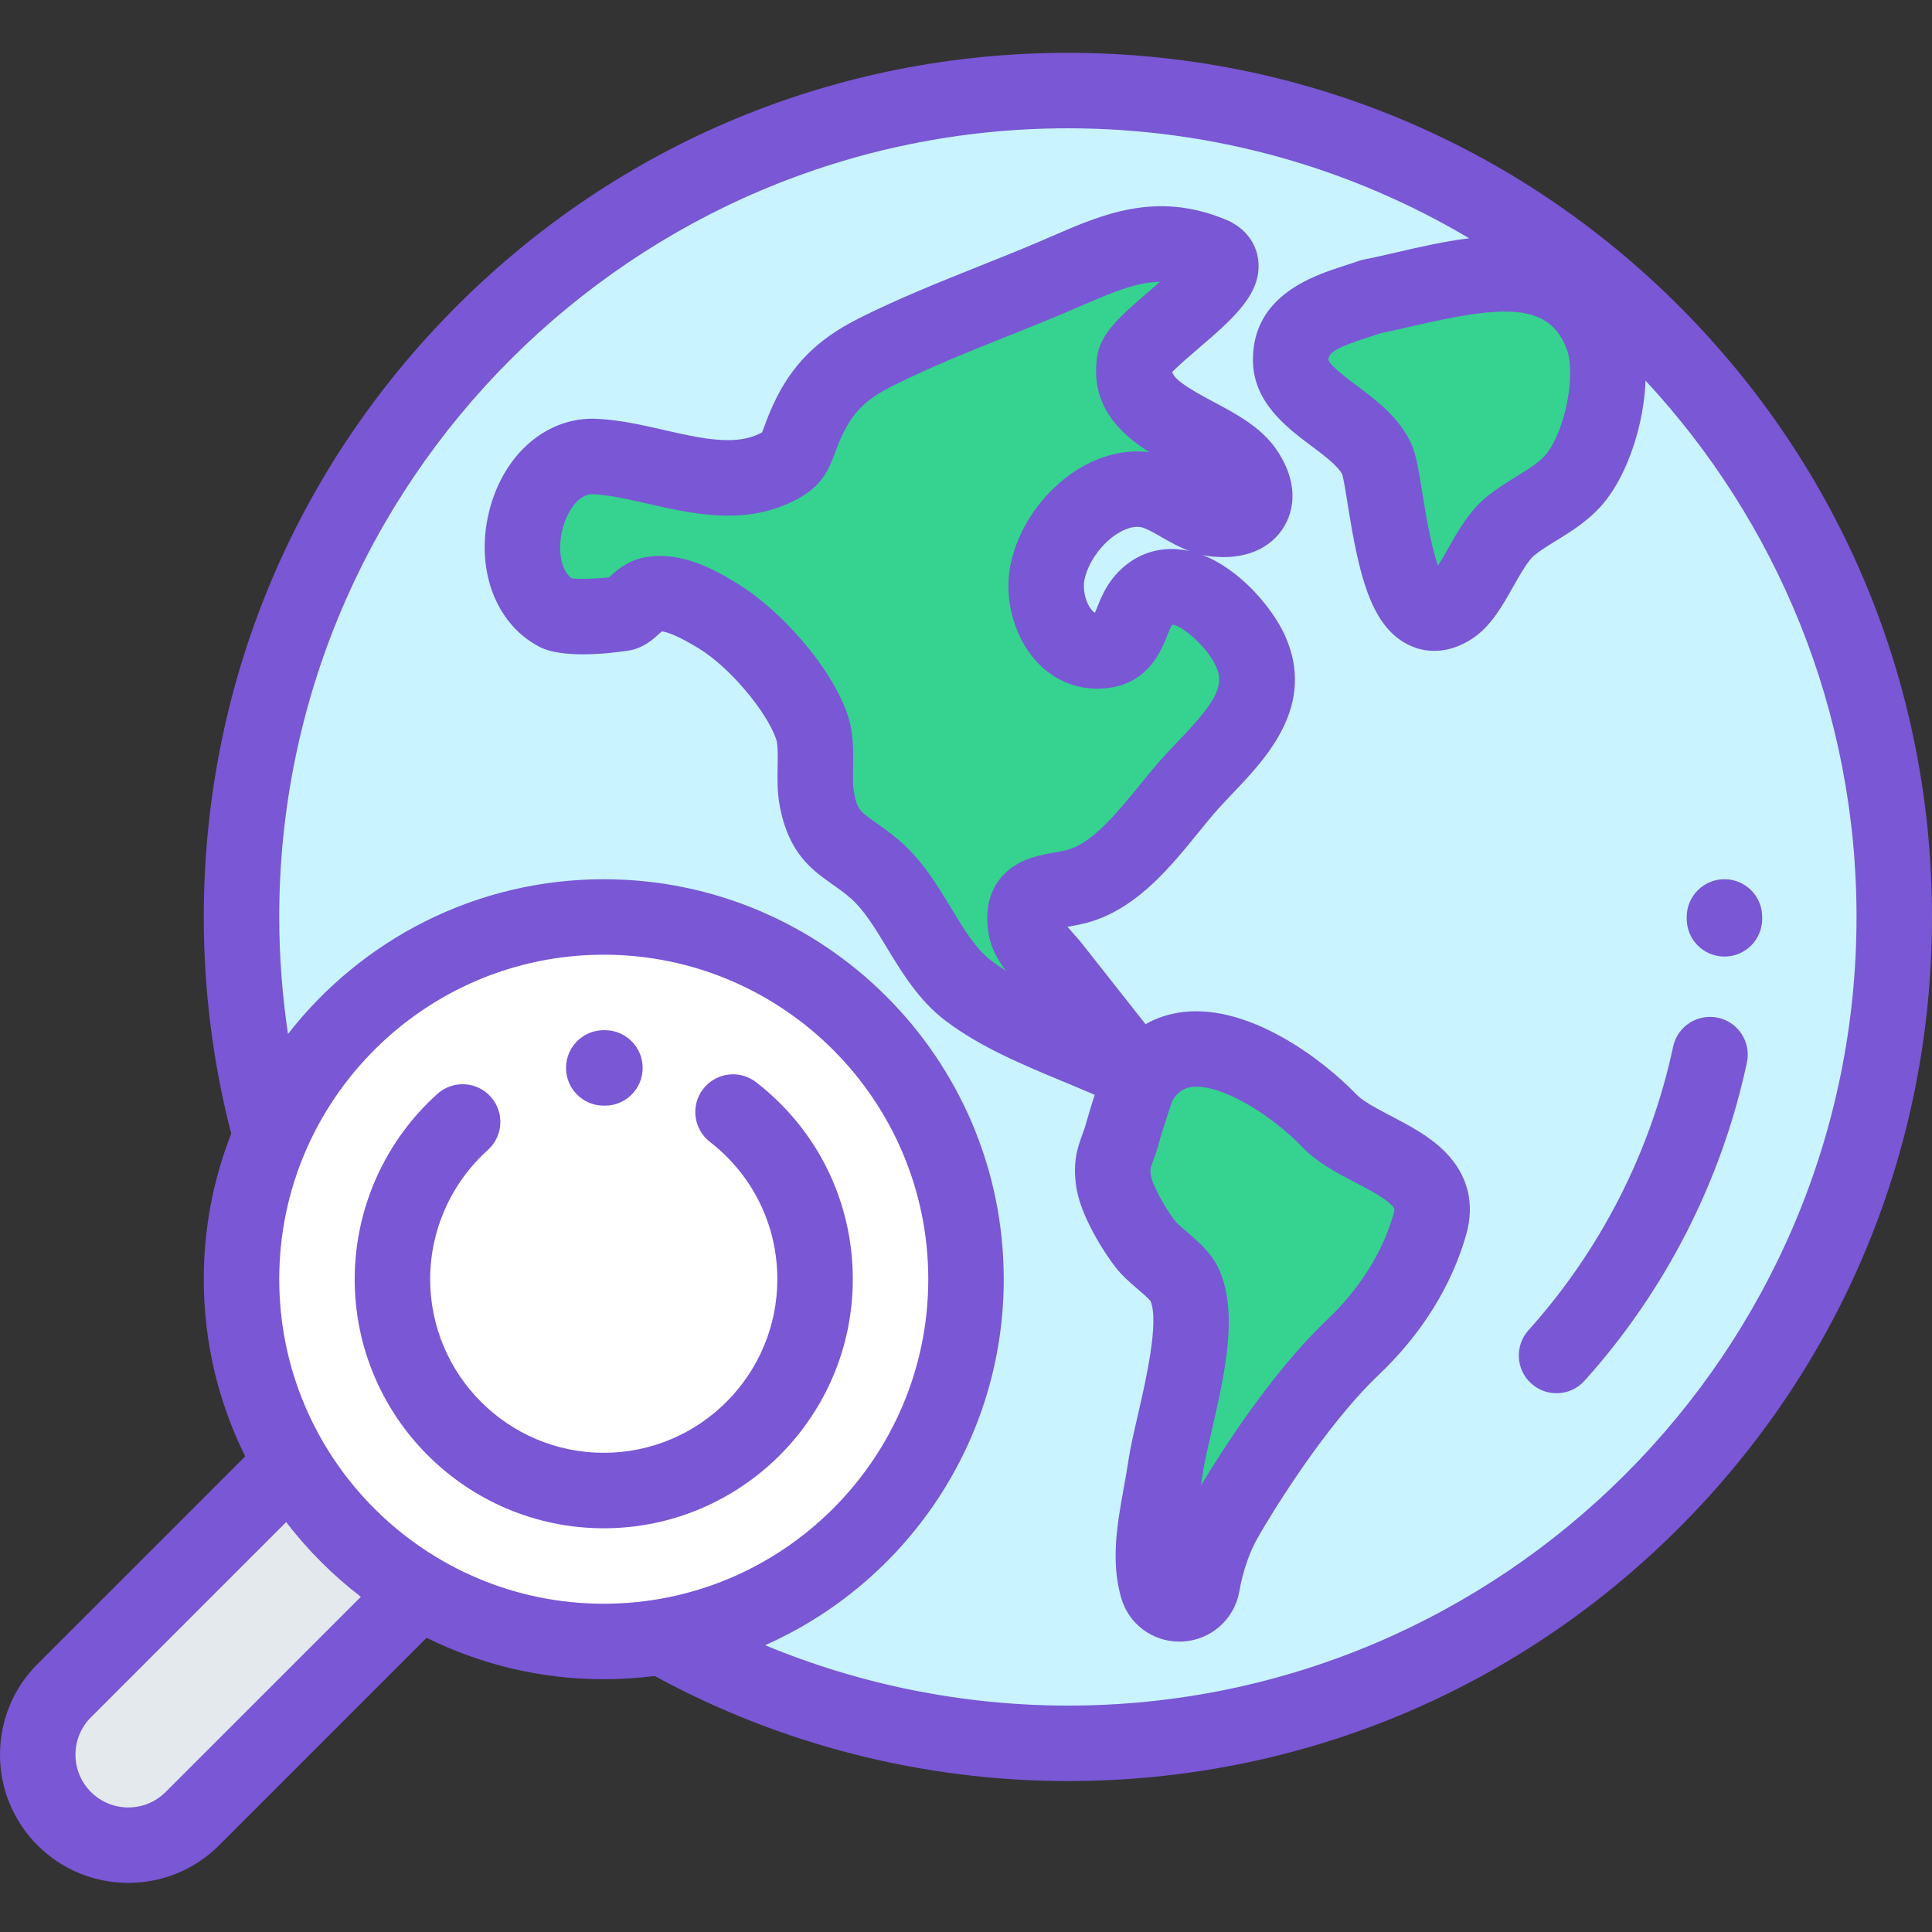<?xml version="1.0"?>
<svg xmlns="http://www.w3.org/2000/svg" height="512px" viewBox="0 -14 512 512" width="512px" class=""><rect x="0" y="-14" width="512" height="512" fill="#333333" stroke="none"/><g><path d="m502 229c0 120.949-98.051 219-219 219s-219-98.051-219-219 98.051-219 219-219 219 98.051 219 219zm0 0" fill="#c9f3ff" data-original="#C9F3FF" class="" style="fill:#C9F3FF" data-old_color="#c9f3ff"/><g fill="#36d28f"><path d="m318.578 406c-1.145 6.34-10.066 6.859-11.852.676-2.789-9.645.555-21 2.195-32.105 1.758-11.875 10.43-37.074 4.836-48.414-1.75-3.547-7.609-7.09-10.16-10.359-3.043-3.902-7.691-11.691-8.477-16.652-.957-6.047 1.102-7.918 2.422-13.117.453-1.785 3.723-12.129 4.281-13.07 12.102-20.445 39.848-1.035 50.422 10.008 8.625 9.004 31.082 11.816 26.711 27.379-3.59 12.773-11.23 23.996-20.52 32.801-12.086 11.457-24.918 30.16-33.387 44.656-3.426 5.871-5.332 11.891-6.473 18.199zm0 0" data-original="#36D28F" class="active-path" style="fill:#36D28F" data-old_color="#36D28F"/><path d="m320.812 53.355c-15.789-6.453-27.719.043-42.012 6.113-15.441 6.555-31.656 12.273-46.648 19.805-8.617 4.328-14.008 9.184-18.102 18-3.746 8.074-2.293 10.027-9.535 13.16-14.555 6.293-32.152-2.809-46.832-3.453-18.996-.832-26.754 32.945-10.125 41.559 2.871 1.484 14.406.711 17.496 0 2.246-.52 4.305-4.32 7.484-4.98 6-1.246 13.004 2.77 17.945 5.801 9.379 5.746 20.91 18.781 24.582 29.035 2.008 5.602.293 13.18 1.348 19.055 2.113 11.746 7.438 12.121 15.27 18.777 10.164 8.629 14.266 24.215 24.902 32.289 12.289 9.324 30.258 14.719 44.188 21.496-7.25-9.195-14.5-18.395-21.75-27.59-2.324-2.949-6.449-6.543-7.137-10.449-1.945-10.98 7.605-9.02 14.875-11.484 11.875-4.027 20.609-17.852 28.66-26.844 8.664-9.684 22.543-20.617 15.988-35.113-4.074-9.016-19.23-23.836-28.285-13.543-4.492 5.105-3.004 13.691-12.652 13.492-9.676-.199-14.594-12.055-12.918-20.645 2.457-12.602 15.895-25.008 27.883-21.672 5.488 1.527 10.965 6.711 16.594 7.352 9.801 1.113 13.473-5.117 7.766-13.023-7.172-9.945-31.566-12.691-29.137-28.57 1.023-6.684 32.035-24.035 20.152-28.566zm0 0" data-original="#36D28F" class="active-path" style="fill:#36D28F" data-old_color="#36D28F"/><path d="m363.391 64.586c-8.441 3-21.285 5.32-21.355 16.699-.066 11.219 18.148 15.945 22.879 26.527 2.984 6.672 4.074 49.816 19.961 38.926 5.48-3.754 9.117-16.121 15.316-21.23 5.688-4.691 12.945-7.23 17.59-13.191 6.746-8.66 10.68-27 6.789-37.297-9.898-26.195-41.371-14.258-61.18-10.434zm0 0" data-original="#36D28F" class="active-path" style="fill:#36D28F" data-old_color="#36D28F"/></g><path d="m64 325.008c0-53.02 42.98-96 96-96s96 42.98 96 96c0 53.02-42.98 96-96 96s-96-42.98-96-96zm0 0" fill="#4dbaf6" data-original="#4DBAF6" class="" style="fill:#FFFFFF" data-old_color="#4dbaf6"/><path d="m104 325.008c0-30.926 25.07-56 56-56s56 25.074 56 56c0 30.93-25.07 56-56 56s-56-25.07-56-56zm0 0" fill="#fff" data-original="#FFF" class=""/><path d="m110.781 408.156-59.809 59.816c-9.375 9.371-24.57 9.371-33.941 0-4.688-4.688-7.031-10.828-7.031-16.973 0-6.141 2.344-12.281 7.027-16.969l59.812-59.812zm0 0" fill="#ff5d5d" data-original="#FF5D5D" class="" style="fill:#E3E9ED" data-old_color="#ff5d5d"/><path d="m444.926 67.074c-43.25-43.254-100.758-67.074-161.926-67.074s-118.676 23.82-161.926 67.074c-43.254 43.25-67.074 100.758-67.074 161.926 0 19.453 2.449 38.762 7.27 57.426-4.691 11.965-7.27 24.977-7.27 38.582 0 16.844 3.953 32.777 10.977 46.934l-55.02 55.016c-6.422 6.422-9.957 14.961-9.957 24.043 0 9.078 3.535 17.617 9.957 24.043 6.629 6.629 15.336 9.941 24.043 9.941s17.414-3.312 24.043-9.941l55.012-55.016c14.16 7.023 30.098 10.98 46.945 10.98 4.566 0 9.066-.289 13.484-.852 33.414 18.219 71.219 27.844 109.516 27.844 61.168 0 118.676-23.82 161.926-67.07 43.254-43.254 67.074-100.762 67.074-161.93s-23.82-118.676-67.074-161.926zm-35.031 39.094c-1.758 2.254-4.629 4.023-7.957 6.066-2.531 1.559-5.398 3.324-8.109 5.559-4.523 3.73-7.566 9.125-10.25 13.883-.723 1.281-1.645 2.914-2.492 4.277-1.945-5.504-3.492-15.172-4.172-19.406-1.047-6.543-1.648-10.086-2.871-12.816-3.148-7.039-9.207-11.574-14.551-15.574-2.5-1.871-7.148-5.352-7.457-6.809.012-1.973 2.52-3.379 10.73-6.02 1.121-.359 2.211-.711 3.25-1.066 2.738-.547 5.582-1.203 8.574-1.895 24.348-5.637 35.988-6.082 40.625 6.188 2.473 6.543-.363 21.254-5.32 27.613zm-365.996 354.73c-5.457 5.461-14.34 5.461-19.797.004-2.645-2.648-4.102-6.164-4.102-9.902s1.457-7.254 4.102-9.898l51.734-51.734c5.699 7.438 12.359 14.098 19.797 19.801zm30.102-135.891c0-47.418 38.578-86 86-86s86 38.582 86 86c0 47.422-38.578 86-86 86s-86-38.578-86-86zm209 112.992c-27.625 0-54.953-5.504-80.25-16.004 37.215-16.469 63.25-53.742 63.25-96.988 0-58.449-47.551-106-106-106-33.98 0-64.273 16.078-83.684 41.016-1.523-10.234-2.316-20.602-2.316-31.023 0-115.242 93.758-209 209-209 38.805 0 75.168 10.645 106.344 29.145-6.633.82-13.188 2.328-19.266 3.734-3.074.711-5.98 1.387-8.582 1.887-.496.098-.98.227-1.457.395-1.066.383-2.215.75-3.395 1.129-8.562 2.75-24.504 7.875-24.609 24.934-.066 11.312 8.914 18.035 15.473 22.941 3.32 2.488 7.078 5.301 8.207 7.574.375 1.242.996 5.113 1.449 7.965 2.949 18.43 6.062 32.898 16.859 37.535 1.418.609 3.516 1.246 6.098 1.246 2.945 0 6.52-.832 10.406-3.496 4.664-3.199 7.617-8.43 10.469-13.488 1.738-3.082 3.902-6.914 5.559-8.281 1.641-1.355 3.691-2.617 5.863-3.949 4.348-2.676 9.273-5.707 13.25-10.809 5.656-7.262 9.98-19.781 10.418-31.59 34.672 37.324 55.914 87.289 55.914 142.129 0 115.242-93.758 209-209 209zm0 0" data-original="#000000" class="" style="fill:#7957D5" data-old_color="#000000"/><path d="m368.641 281.758c-3.652-1.91-7.426-3.887-9.172-5.711-8.695-9.078-28.137-23.906-45.863-21.859-3.645.418-7.004 1.512-10.027 3.227l-16.699-21.18c-.762-.969-1.578-1.883-2.367-2.77-.457-.516-1.066-1.195-1.609-1.848.027-.004.051-.012.078-.016 2.109-.371 4.5-.797 6.996-1.641 11.922-4.047 20.258-14.297 27.617-23.344 1.859-2.289 3.621-4.449 5.281-6.305 1.145-1.281 2.426-2.621 3.781-4.043 8.863-9.281 22.254-23.309 13.867-41.855-3.238-7.168-11.742-17.469-21.926-21.355.75.168 1.52.301 2.309.391 8.801 1.004 15.895-1.93 19.473-8.039 3.559-6.086 2.66-13.656-2.469-20.77-4.043-5.602-10.309-8.941-16.371-12.172-7.336-3.906-10.293-5.973-10.898-7.855 1.578-1.668 4.711-4.352 6.922-6.25 9.324-7.996 17.379-14.902 15.773-24.141-.801-4.582-4.012-8.281-8.828-10.16-18.215-7.406-32.27-1.309-45.859 4.586-1.238.535-2.484 1.078-3.754 1.617-5.039 2.137-10.301 4.242-15.395 6.277-10.543 4.219-21.445 8.578-31.832 13.793-11.09 5.57-17.875 12.367-22.684 22.727-1.156 2.496-1.902 4.516-2.445 5.992-.188.512-.41 1.109-.578 1.523-.266.148-.711.375-1.41.676-6.512 2.816-15.289.816-24.582-1.301-5.828-1.328-11.855-2.699-17.848-2.965-12.988-.578-24.355 9.008-28.312 23.828-4.113 15.41 1.293 30.461 13.152 36.602 7.465 3.867 24.184.902 24.344.863 3.609-.832 6.016-3.059 7.605-4.535.137-.125.297-.273.457-.418 1.371.133 4.188 1.055 9.895 4.555 7.938 4.871 17.66 16.254 20.395 23.887.535 1.488.477 4.594.422 7.336-.059 3.109-.125 6.637.5 10.113 2.312 12.863 8.512 17.246 13.98 21.109 1.5 1.059 3.051 2.156 4.656 3.52 3.648 3.098 6.625 8.02 9.773 13.227 3.992 6.594 8.512 14.062 15.555 19.41 9.293 7.051 20.719 11.789 31.77 16.371 2.691 1.117 5.293 2.199 7.797 3.285-1.215 3.785-2.242 7.363-2.258 7.426-.273 1.062-.602 1.965-.984 3.008-1.203 3.27-2.695 7.336-1.621 14.133 1.227 7.754 7.383 17.281 10.465 21.238 1.691 2.168 3.781 3.961 5.805 5.699 1.059.91 2.801 2.402 3.363 3.117 2.402 5.406-1.316 21.5-3.324 30.188-1.035 4.477-2.012 8.699-2.523 12.16-.34 2.301-.758 4.621-1.203 7.078-1.734 9.59-3.523 19.504-.707 29.262 2 6.926 8.262 11.594 15.402 11.594.281 0 .562-.008.844-.02 7.523-.387 13.715-5.832 15.055-13.242v-.004c1.055-5.84 2.73-10.586 5.27-14.934 7.879-13.492 20.328-31.727 31.629-42.441 11.391-10.797 19.438-23.715 23.27-37.355 2.293-8.164.375-15.668-5.547-21.711-4.102-4.18-9.34-6.926-14.402-9.578zm-53.438-149.73c-.531-.121-1.066-.223-1.605-.301-6.91-1.035-13.293 1.332-17.98 6.656-2.648 3.016-3.969 6.336-4.93 8.758-.152.383-.332.832-.5 1.238-.254-.117-.582-.355-.988-.863-1.512-1.871-2.312-5.281-1.828-7.766.906-4.641 4.551-9.746 8.859-12.41 1.137-.699 3.133-1.723 5.141-1.723.465 0 .934.055 1.387.184 1.219.336 3.133 1.434 4.984 2.496 2.168 1.242 4.66 2.672 7.461 3.73zm-35.711 79.883c-3.555.629-7.977 1.41-11.723 4.293-3.547 2.73-7.418 7.98-5.73 17.512.676 3.82 2.578 6.977 4.59 9.574-1.41-.879-2.746-1.789-3.996-2.738-4-3.035-7.172-8.277-10.531-13.828-3.844-6.352-7.816-12.914-13.941-18.117-2.285-1.941-4.379-3.422-6.062-4.609-4.312-3.047-4.977-3.516-5.836-8.316-.277-1.531-.234-3.793-.188-6.195.082-4.461.18-9.52-1.59-14.461-4.758-13.277-18.367-27.809-28.77-34.188-4.48-2.746-12.254-7.512-20.801-7.512-1.449 0-2.926.137-4.41.445-4.402.914-7.34 3.594-9.117 5.242-2.758.32-7.641.527-9.848.27-3.254-2.336-3.711-8.438-2.41-13.305.918-3.438 3.645-9.188 8.117-9.004 4.184.184 9.09 1.301 14.277 2.48 11.461 2.613 24.445 5.57 36.961.16 8.605-3.719 10.742-8.004 12.824-13.648.492-1.34 1-2.727 1.816-4.48 2.934-6.32 6.348-9.672 13.52-13.273 9.625-4.832 20.125-9.031 30.281-13.094 5.188-2.074 10.551-4.219 15.785-6.441 1.316-.559 2.613-1.121 3.895-1.676 8.664-3.758 14.797-6.246 20.84-6.328-1.039.914-2.047 1.777-2.902 2.512-7.438 6.379-12.809 10.984-13.766 17.227-1.957 12.797 5.781 20.312 13.793 25.414-6.227-.781-12.797.77-18.848 4.504-9.109 5.629-15.996 15.438-17.98 25.598-1.605 8.238.703 17.719 5.891 24.148 4.266 5.289 10.176 8.277 16.637 8.41 13.375.273 17.32-9.703 19.012-13.965.418-1.059.996-2.516 1.355-2.922.031-.035.059-.066.086-.09 2.543.289 9.164 5.805 11.578 11.148 2.402 5.312-.562 9.809-10.109 19.809-1.406 1.473-2.863 2.996-4.219 4.516-1.977 2.207-3.879 4.547-5.895 7.023-5.652 6.949-12.062 14.828-18.527 17.02-1.055.355-2.516.613-4.059.887zm89.836 95.727c-2.855 10.168-9 19.938-17.77 28.254-14.32 13.574-27.609 34.336-33.332 43.824.207-1.215.41-2.445.59-3.684.395-2.66 1.281-6.508 2.223-10.578 3.48-15.047 7.422-32.102 1.688-43.719-1.914-3.887-5.246-6.746-8.188-9.27-1.094-.941-2.594-2.227-3.055-2.816-3.094-3.965-6.152-9.949-6.484-12.066-.262-1.656-.18-1.891.637-4.109.48-1.297 1.074-2.918 1.598-4.984.363-1.41 2.672-8.691 3.5-10.93 1.789-2.758 3.605-3.324 5.16-3.504 7.777-.895 21.172 7.52 29.133 15.824 4.012 4.188 9.258 6.938 14.332 9.598 3.691 1.934 7.508 3.934 9.398 5.859.84.855.934 1.016.57 2.301zm0 0" data-original="#000000" class="" style="fill:#7957D5" data-old_color="#000000"/><path d="m160 279.008.219.004h.098c5.477 0 9.945-4.418 9.996-9.906.051-5.523-4.383-10.043-9.906-10.094l-.406-.004c-5.523 0-10 4.48-10 10 0 5.523 4.477 10 10 10zm0 0" data-original="#000000" class="" style="fill:#7957D5" data-old_color="#000000"/><path d="m200.383 272.801c-4.371-3.387-10.648-2.586-14.031 1.781-3.383 4.367-2.582 10.648 1.785 14.031 11.352 8.793 17.863 22.059 17.863 36.395 0 25.363-20.637 46-46 46s-46-20.637-46-46c0-13.039 5.57-25.52 15.281-34.238 4.109-3.691 4.449-10.012.762-14.121-3.691-4.113-10.016-4.449-14.121-.762-13.934 12.508-21.922 30.41-21.922 49.121 0 36.395 29.605 66 66 66s66-29.605 66-66c0-20.57-9.34-39.598-25.617-52.207zm0 0" data-original="#000000" class="" style="fill:#7957D5" data-old_color="#000000"/><path d="m455.254 255.703c-5.398-1.148-10.715 2.289-11.863 7.691-5.945 27.852-19.199 53.836-38.332 75.141-3.691 4.109-3.352 10.434.758 14.121 1.91 1.715 4.297 2.562 6.68 2.562 2.738 0 5.469-1.121 7.441-3.32 21.469-23.902 36.34-53.062 43.012-84.328 1.152-5.402-2.293-10.715-7.695-11.867zm0 0" data-original="#000000" class="" style="fill:#7957D5" data-old_color="#000000"/><path d="m457 219c-5.523 0-10 4.477-10 10v.473c-.016 5.523 4.449 10.012 9.973 10.027h.027c5.512 0 9.984-4.457 10-9.969v-.531c0-5.523-4.477-10-10-10zm0 0" data-original="#000000" class="" style="fill:#7957D5" data-old_color="#000000"/></g> </svg>
